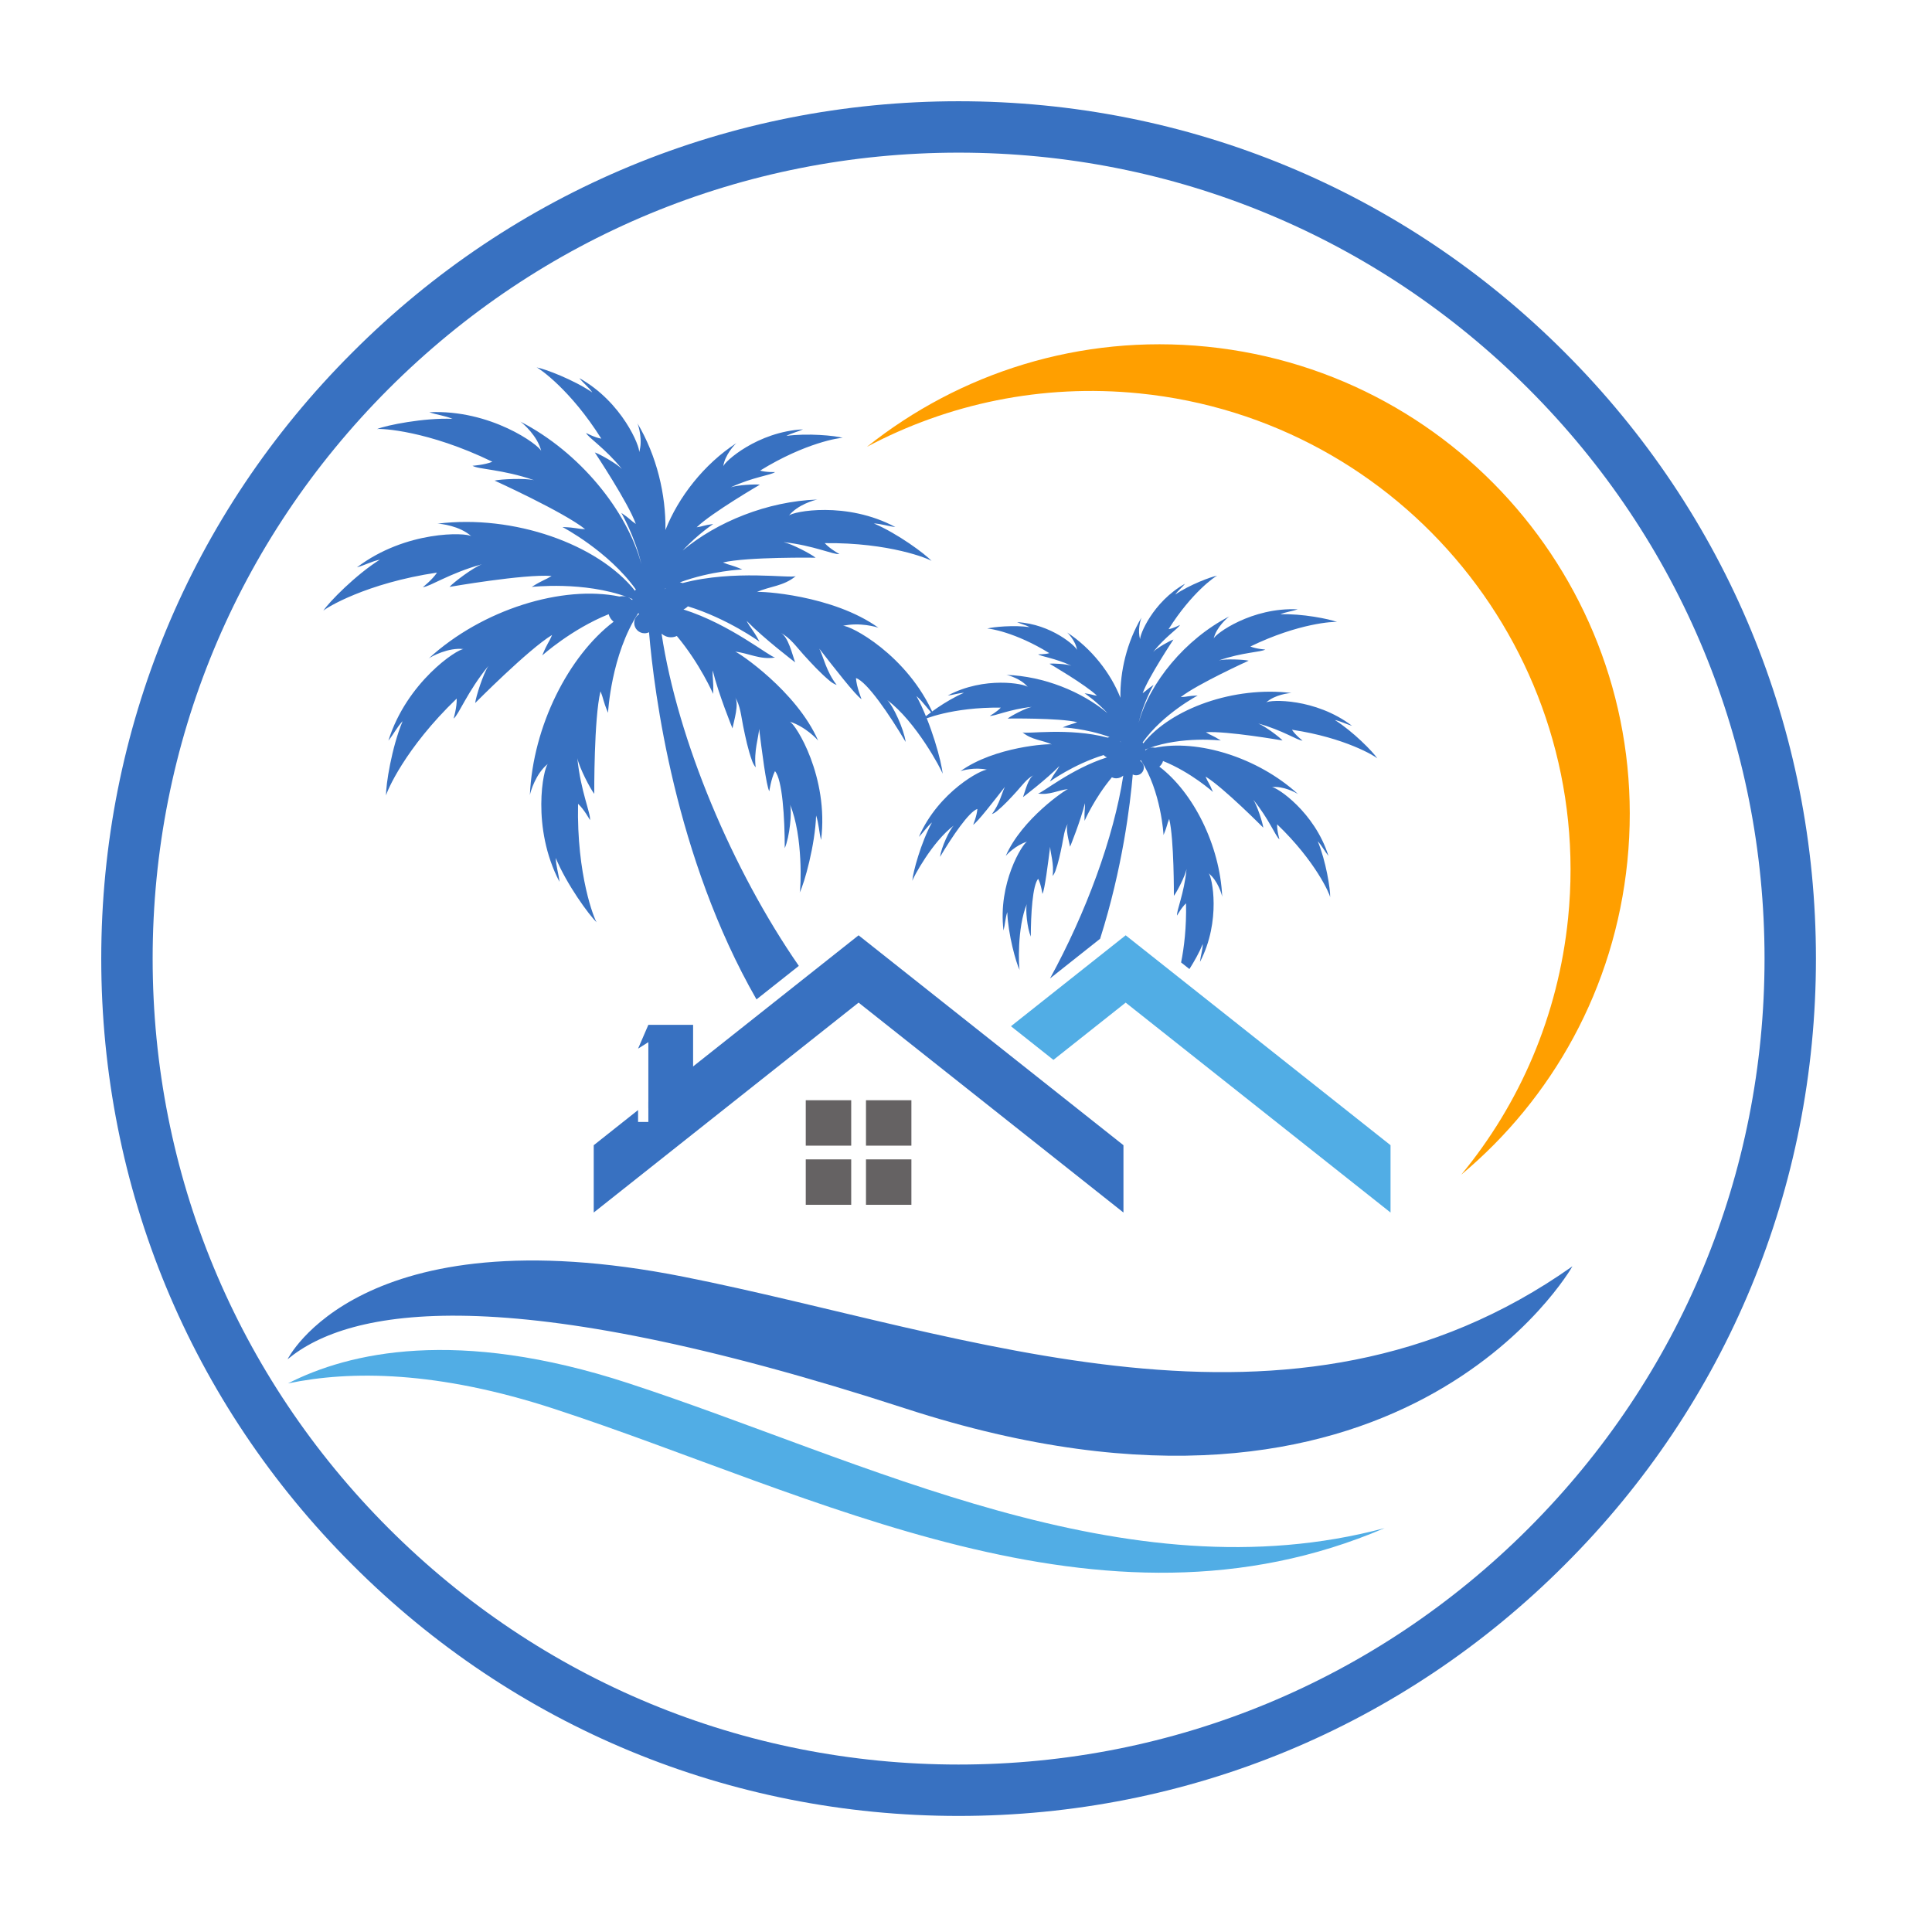 <svg xmlns="http://www.w3.org/2000/svg" xmlns:xlink="http://www.w3.org/1999/xlink" width="500" zoomAndPan="magnify" viewBox="0 0 375 375" height="500" preserveAspectRatio="xMidYMid meet" version="1.0"><defs><clipPath id="2c10e736cd"><path d="M 19.652 19.652 L 352.473 19.652 L 352.473 352.473 L 19.652 352.473 Z M 19.652 19.652 " clip-rule="nonzero"/></clipPath><clipPath id="1a8a824c88"><path d="M 186.062 352.473 C 141.633 352.473 99.797 335.18 68.402 303.719 C 36.945 272.328 19.652 230.492 19.652 186.062 C 19.652 141.633 36.945 99.797 68.402 68.402 C 99.797 36.945 141.633 19.652 186.062 19.652 C 230.492 19.652 272.328 36.945 303.719 68.402 C 335.18 99.863 352.473 141.633 352.473 186.062 C 352.473 230.492 335.18 272.328 303.719 303.719 C 272.328 335.18 230.492 352.473 186.062 352.473 Z M 186.062 29.629 C 144.293 29.629 104.984 45.922 75.453 75.453 C 45.922 104.984 29.629 144.293 29.629 186.062 C 29.629 227.832 45.922 267.141 75.453 296.672 C 104.984 326.199 144.293 342.496 186.062 342.496 C 227.832 342.496 267.141 326.199 296.672 296.672 C 326.199 267.141 342.496 227.832 342.496 186.062 C 342.496 144.293 326.199 104.984 296.672 75.453 C 267.141 45.922 227.832 29.629 186.062 29.629 Z M 186.062 29.629 " clip-rule="nonzero"/></clipPath><clipPath id="79ac4004ea"><path d="M 168 66.824 L 316.344 66.824 L 316.344 228.656 L 168 228.656 Z M 168 66.824 " clip-rule="nonzero"/></clipPath><clipPath id="6c3f87d5b5"><path d="M 55.391 244 L 306 244 L 306 283 L 55.391 283 Z M 55.391 244 " clip-rule="nonzero"/></clipPath><clipPath id="45860a64fc"><path d="M 55.816 262 L 268.805 262 L 268.805 305.27 L 55.816 305.27 Z M 55.816 262 " clip-rule="nonzero"/></clipPath></defs><g clip-path="url(#2c10e736cd)"><g clip-path="url(#1a8a824c88)"><path fill="#3871c1" d="M 19.652 19.652 L 352.473 19.652 L 352.473 352.473 L 19.652 352.473 Z M 19.652 19.652 " fill-opacity="1" fill-rule="nonzero"/></g></g><g clip-path="url(#79ac4004ea)"><path fill="#ff9f00" d="M 234.27 67.289 C 209.594 64.805 186.238 72.402 168.27 86.727 C 183.945 78.391 202.176 74.445 221.168 76.359 C 272.266 81.508 309.516 127.105 304.367 178.207 C 302.449 197.215 294.934 214.309 283.621 228.012 C 301.266 213.266 313.387 191.879 315.871 167.188 C 320.922 117.066 284.387 72.344 234.27 67.289 " fill-opacity="1" fill-rule="nonzero"/></g><g clip-path="url(#6c3f87d5b5)"><path fill="#3871c1" d="M 132.652 247.812 C 69.836 235.352 55.816 263.836 55.816 263.836 C 67.715 253.965 97.781 248.043 175.812 273.41 C 272.012 304.676 305.211 245.785 305.211 245.785 C 250.637 284.375 187.977 258.789 132.652 247.812 " fill-opacity="1" fill-rule="nonzero"/></g><g clip-path="url(#45860a64fc)"><path fill="#51ade5" d="M 121.898 268.457 C 88.691 257.609 67.691 262.492 55.895 268.52 C 68.125 265.961 85.016 266.09 107.516 273.441 C 157.961 289.922 213.719 320.188 268.754 296.605 C 218.434 310.047 167.949 283.504 121.898 268.457 " fill-opacity="1" fill-rule="nonzero"/></g><path fill="#656263" d="M 168.086 233.852 L 176.902 233.852 L 176.902 225.035 L 168.086 225.035 Z M 156.398 233.852 L 165.219 233.852 L 165.219 225.035 L 156.398 225.035 Z M 168.086 213.555 L 168.086 222.371 L 176.902 222.371 L 176.902 213.555 Z M 156.398 222.371 L 165.219 222.371 L 165.219 213.555 L 156.398 213.555 L 156.398 222.371 " fill-opacity="1" fill-rule="nonzero"/><path fill="#51ade5" d="M 218.492 181.543 L 196.227 199.191 L 204.469 205.723 L 218.492 194.609 L 269.902 235.352 L 269.902 222.285 L 218.492 181.543 " fill-opacity="1" fill-rule="nonzero"/><path fill="#3871c1" d="M 237.23 174.07 C 237.234 174.094 237.234 174.121 237.234 174.145 C 237.242 174.156 237.242 174.125 237.23 174.07 Z M 251.949 154.133 C 251.973 154.156 251.996 154.172 252.023 154.195 C 252.035 154.195 252.004 154.172 251.949 154.133 Z M 222.352 145.613 C 222.336 145.621 222.32 145.625 222.297 145.629 C 222.297 145.582 222.289 145.539 222.285 145.492 C 222.504 145.402 222.723 145.32 222.941 145.238 C 222.723 145.328 222.527 145.457 222.352 145.613 Z M 217.648 144.047 C 217.57 144.012 217.496 143.98 217.414 143.953 C 217.406 143.941 217.395 143.926 217.387 143.91 C 217.473 143.953 217.562 143.996 217.652 144.043 C 217.648 144.043 217.648 144.047 217.648 144.047 Z M 257.848 166.129 C 255.168 157.59 247.797 152.742 246.875 152.785 C 249.094 152.52 251.5 153.836 251.949 154.133 C 244.121 146.98 232.469 143.441 224.191 145.137 C 224.043 145.102 223.891 145.082 223.734 145.082 C 223.457 145.082 223.195 145.137 222.957 145.234 C 229.387 142.852 236.969 143.734 236.961 143.73 C 235.18 142.613 235.191 142.84 234.062 142.129 C 238.102 141.836 248.941 143.727 248.941 143.727 C 248.34 143.055 245.539 140.934 244.223 140.434 C 248.938 141.723 251.867 143.738 252.82 143.758 C 252.82 143.758 251.414 142.656 250.766 141.645 C 261.105 143.176 266.961 146.809 267.336 147.203 C 266.516 145.945 262.594 141.945 259.09 139.754 C 260.246 139.988 261.297 140.562 262.43 140.879 C 255.297 135.465 246.48 135.777 245.758 136.348 C 247.434 134.828 250.203 134.516 250.688 134.512 C 239.578 133.133 227.309 137.504 221.914 144.285 C 221.875 144.227 221.832 144.16 221.789 144.098 C 225.758 138.523 232.484 134.996 232.477 134.996 C 230.375 135.078 230.512 135.262 229.18 135.309 C 232.352 132.789 242.367 128.238 242.367 128.238 C 241.492 128.02 237.98 127.848 236.609 128.176 C 241.23 126.582 244.789 126.594 245.586 126.074 C 245.586 126.074 243.805 125.953 242.695 125.484 C 252.098 120.922 258.984 120.613 259.516 120.73 C 258.129 120.156 252.633 119.062 248.508 119.234 C 249.594 118.773 250.781 118.652 251.895 118.273 C 242.953 117.828 235.852 123.062 235.574 123.941 C 236.105 121.734 238.227 119.906 238.613 119.637 C 230.023 124.062 223.137 132.512 221.008 140.305 C 221.98 136.223 223.906 132.934 223.902 132.938 C 222.504 133.887 222.672 133.949 221.789 134.551 C 222.879 131.488 227.762 124.137 227.762 124.137 C 227.074 124.355 224.609 125.734 223.82 126.539 C 226.289 123.488 228.719 121.984 229.035 121.293 C 229.035 121.293 227.777 121.969 226.82 122.121 C 231.289 115.016 235.844 111.879 236.254 111.738 C 235.066 111.934 230.859 113.523 228.121 115.391 C 228.668 114.617 229.426 114.031 230.023 113.301 C 223.742 116.793 221.129 123.371 221.312 124.09 C 220.746 122.391 221.387 120.281 221.547 119.887 C 218.746 124.594 217.379 130.305 217.473 135.441 C 215.59 130.637 211.816 125.797 207.078 122.73 C 207.043 122.641 208.797 124.305 209.047 126.168 C 208.91 125.496 204.055 121.105 197.422 120.762 C 198.215 121.129 199.086 121.305 199.852 121.727 C 196.816 121.293 192.68 121.688 191.613 122.008 C 192.016 121.957 197.074 122.703 203.672 126.773 C 202.82 127.039 201.5 126.996 201.5 126.996 C 202.047 127.438 204.672 127.695 207.965 129.219 C 206.977 128.871 204.375 128.734 203.711 128.828 C 203.711 128.828 210.766 132.941 212.918 135.035 C 211.938 134.898 212.055 134.781 210.508 134.559 C 210.504 134.559 212.754 136.051 214.973 138.426 C 209.969 134.238 202.598 131.246 195.34 130.996 C 195.762 131.07 198.195 131.742 199.48 133.336 C 198.918 132.727 191.098 131.191 183.961 135 C 185.02 134.887 186.039 134.523 187.098 134.477 C 183.664 135.93 179.594 138.941 178.684 139.941 C 179.07 139.641 184.816 137.242 194.254 137.348 C 193.535 138.156 192.121 138.945 192.121 138.945 C 192.973 139.062 195.875 137.68 200.266 137.203 C 199.023 137.461 196.223 138.957 195.586 139.469 C 195.586 139.469 205.523 139.328 209.09 140.168 C 207.98 140.637 208.023 140.438 206.27 141.184 C 206.266 141.184 210.785 141.375 215.375 143.062 C 215.234 143.086 215.105 143.121 214.977 143.168 C 207.445 141.176 199.172 142.535 198.473 142.148 C 200.258 143.645 202.297 143.625 204.156 144.488 C 203.773 144.309 193.07 144.891 186.422 149.688 C 186.688 149.57 189.168 148.848 191.617 149.402 C 190.637 149.254 182.195 153.602 178.352 162.438 C 179.25 161.551 179.934 160.457 180.895 159.633 C 178.758 163.527 177.184 169.352 177.078 170.965 C 177.215 170.395 180.949 163.355 185.145 160.223 C 184.32 160.992 182.691 164.488 182.465 166.32 C 184.836 162.324 188.094 157.543 189.707 157.016 C 189.629 158.309 188.891 160.082 188.891 160.082 C 189.73 159.594 193.016 155.332 195.051 152.727 C 194.465 153.852 194.027 156.082 192.52 158.016 C 192.848 157.895 193.191 157.695 193.473 157.465 C 194.879 156.305 196.141 154.93 197.367 153.582 C 198.367 152.477 199.309 151.117 200.668 150.43 C 199.555 150.996 198.98 153.625 198.566 154.719 C 198.559 154.734 203.117 151.262 205.645 148.672 C 204.957 149.93 204.852 149.715 203.766 151.707 C 203.762 151.711 208.41 148.336 214.203 146.559 C 214.387 146.75 214.605 146.902 214.852 147.012 C 207.984 149.18 202.211 153.996 201.473 154.016 C 203.68 154.383 205.355 153.367 207.309 153.164 C 206.906 153.207 198.355 158.926 195.219 166.129 C 195.391 165.898 197.078 164.09 199.363 163.355 C 198.48 163.711 193.641 171.434 194.785 180.609 C 195.094 179.434 195.125 178.199 195.512 177.043 C 195.66 181.309 197.203 186.887 197.906 188.27 C 197.742 187.73 197.379 180.094 199.312 175.457 C 199.008 176.492 199.379 180.172 200.082 181.801 C 200.082 177.344 200.434 171.801 201.508 170.574 C 202.078 171.68 202.336 173.508 202.336 173.508 C 202.793 172.688 203.43 167.5 203.832 164.355 C 203.867 165.562 204.625 167.641 204.316 170.023 C 204.531 169.77 204.715 169.434 204.836 169.109 C 205.43 167.461 205.801 165.707 206.148 163.992 C 206.438 162.594 206.551 161.016 207.336 159.781 C 206.691 160.793 207.504 163.242 207.699 164.348 C 207.703 164.367 209.766 159.266 210.586 155.895 C 210.633 157.273 210.438 157.145 210.516 159.316 C 210.516 159.324 212.41 154.953 215.812 150.883 C 216.07 151 216.359 151.07 216.668 151.07 C 217.188 151.07 217.66 150.863 218.027 150.547 C 216.172 162.609 210.777 177.188 203.809 189.918 L 213.531 182.215 C 217.883 168.504 219.379 156.102 219.867 150.332 C 220.062 150.43 220.281 150.484 220.512 150.484 C 221.348 150.484 222.02 149.809 222.02 148.977 C 222.02 148.426 221.727 147.949 221.293 147.688 C 221.34 147.648 221.387 147.598 221.434 147.555 C 225.402 153.598 225.844 162.082 225.844 162.078 C 226.648 160.133 226.43 160.18 226.941 158.949 C 227.902 162.883 227.848 173.883 227.848 173.883 C 228.41 173.184 230.035 170.066 230.309 168.684 C 229.824 173.551 228.328 176.773 228.465 177.715 C 228.465 177.715 229.32 176.145 230.207 175.336 C 230.305 180.047 229.832 183.922 229.25 186.809 L 230.867 188.09 C 231.844 186.551 232.805 184.828 233.461 183.227 C 233.426 184.406 233.031 185.535 232.914 186.707 C 237.059 178.77 235.277 170.133 234.594 169.512 C 236.379 170.914 237.148 173.602 237.23 174.07 C 236.785 164.008 231.59 153.797 225.027 148.801 C 225.371 148.527 225.625 148.148 225.746 147.711 C 231.18 149.898 235.43 153.719 235.43 153.715 C 234.625 151.77 234.504 151.961 233.996 150.73 C 237.457 152.832 245.199 160.648 245.199 160.648 C 245.102 159.75 244.043 156.398 243.262 155.23 C 246.355 159.012 247.582 162.355 248.344 162.918 C 248.344 162.918 247.836 161.203 247.895 160.004 C 255.434 167.242 258.109 173.59 258.184 174.129 C 258.246 172.633 257.363 167.098 255.773 163.289 C 256.582 164.145 257.102 165.223 257.848 166.129 Z M 250.688 134.512 C 250.715 134.512 250.742 134.516 250.77 134.52 C 250.777 134.512 250.746 134.512 250.688 134.512 Z M 195.27 130.996 C 195.297 130.996 195.316 130.996 195.34 130.996 C 195.293 130.988 195.262 130.988 195.27 130.996 Z M 238.613 119.637 C 238.633 119.625 238.656 119.613 238.676 119.602 C 238.684 119.586 238.656 119.605 238.613 119.637 Z M 221.547 119.887 C 221.559 119.859 221.574 119.84 221.586 119.816 C 221.586 119.805 221.574 119.832 221.547 119.887 " fill-opacity="1" fill-rule="nonzero"/><path fill="#3871c1" d="M 129.207 114.234 C 129.117 114.266 129.031 114.301 128.941 114.34 L 128.938 114.332 C 129.035 114.281 129.133 114.234 129.234 114.188 C 129.223 114.199 129.215 114.215 129.207 114.234 Z M 122.734 116.445 C 122.699 116.434 122.672 116.426 122.645 116.414 C 122.41 116.215 122.152 116.047 121.871 115.93 C 122.164 116.039 122.461 116.152 122.75 116.273 C 122.746 116.328 122.734 116.387 122.734 116.445 Z M 158.406 158.293 C 158.93 159.828 158.965 161.473 159.375 163.039 C 160.902 150.816 154.453 140.539 153.281 140.062 C 156.336 141.047 158.59 143.461 158.805 143.762 C 154.625 134.16 143.23 126.547 142.695 126.488 C 145.297 126.758 147.531 128.109 150.465 127.621 C 149.488 127.598 141.801 121.18 132.656 118.297 C 132.977 118.148 133.27 117.945 133.516 117.688 C 141.223 120.059 147.418 124.551 147.414 124.543 C 145.973 121.891 145.828 122.188 144.914 120.504 C 148.277 123.953 154.352 128.582 154.34 128.559 C 153.789 127.102 153.027 123.598 151.543 122.844 C 153.352 123.766 154.605 125.57 155.938 127.039 C 157.57 128.836 159.25 130.668 161.125 132.215 C 161.496 132.52 161.957 132.793 162.398 132.945 C 160.379 130.367 159.805 127.398 159.023 125.902 C 161.727 129.371 166.109 135.051 167.227 135.703 C 167.227 135.703 166.246 133.336 166.145 131.613 C 168.293 132.316 172.633 138.688 175.785 144.012 C 175.48 141.57 173.316 136.914 172.219 135.891 C 177.809 140.062 182.773 149.434 182.961 150.195 C 182.82 148.051 180.723 140.293 177.875 135.098 C 179.16 136.203 180.07 137.656 181.266 138.844 C 176.145 127.066 164.898 121.277 163.594 121.477 C 166.855 120.734 170.164 121.703 170.516 121.855 C 161.664 115.469 147.402 114.695 146.895 114.926 C 149.367 113.785 152.09 113.812 154.469 111.812 C 153.535 112.332 142.512 110.516 132.484 113.176 C 132.316 113.113 132.141 113.062 131.957 113.035 C 138.062 110.781 144.082 110.531 144.078 110.531 C 141.746 109.535 141.809 109.805 140.332 109.176 C 145.074 108.059 158.309 108.25 158.309 108.25 C 157.469 107.562 153.738 105.574 152.082 105.227 C 157.926 105.863 161.793 107.707 162.922 107.543 C 162.922 107.543 161.047 106.504 160.078 105.422 C 172.652 105.285 180.305 108.477 180.82 108.883 C 179.609 107.543 174.191 103.535 169.613 101.602 C 171.027 101.66 172.387 102.141 173.789 102.297 C 164.289 97.223 153.875 99.27 153.121 100.082 C 154.832 97.957 158.07 97.059 158.637 96.961 C 148.969 97.301 139.148 101.281 132.488 106.863 C 135.445 103.695 138.441 101.707 138.438 101.707 C 136.375 101.996 136.531 102.16 135.227 102.344 C 138.094 99.551 147.488 94.078 147.488 94.078 C 146.605 93.949 143.137 94.133 141.828 94.59 C 146.207 92.562 149.707 92.223 150.438 91.629 C 150.438 91.629 148.672 91.691 147.539 91.34 C 156.328 85.918 163.062 84.926 163.602 84.992 C 162.184 84.562 156.668 84.035 152.633 84.613 C 153.652 84.059 154.809 83.82 155.867 83.336 C 147.027 83.789 140.566 89.637 140.379 90.531 C 140.684 88.312 142.578 86.309 142.941 86 C 136.66 90.082 131.66 96.496 129.16 102.875 C 129.277 96.035 127.461 88.43 123.73 82.164 C 123.949 82.691 124.801 85.5 124.051 87.77 C 124.289 86.812 120.809 78.051 112.445 73.391 C 113.238 74.371 114.254 75.148 114.977 76.18 C 111.328 73.695 105.727 71.574 104.148 71.312 C 104.699 71.508 110.762 75.68 116.711 85.141 C 115.441 84.938 113.758 84.035 113.758 84.035 C 114.184 84.961 117.418 86.961 120.707 91.023 C 119.652 89.949 116.371 88.117 115.453 87.82 C 115.453 87.82 121.961 97.617 123.414 101.695 C 122.234 100.898 122.465 100.812 120.602 99.547 C 120.59 99.547 123.211 104.012 124.496 109.531 C 121.715 99.109 112.508 87.762 101.008 81.836 C 101.531 82.195 104.348 84.629 105.055 87.559 C 104.684 86.395 95.223 79.426 83.32 80.016 C 84.797 80.523 86.383 80.68 87.824 81.297 C 82.332 81.066 75.012 82.523 73.168 83.285 C 73.879 83.129 83.047 83.543 95.566 89.625 C 94.09 90.246 91.715 90.406 91.715 90.406 C 92.777 91.102 97.516 91.086 103.672 93.203 C 101.852 92.773 97.172 92.996 96.004 93.285 C 96.004 93.285 109.348 99.352 113.57 102.707 C 111.793 102.641 111.977 102.402 109.176 102.297 C 109.168 102.293 118.125 106.988 123.414 114.414 C 123.352 114.492 123.301 114.578 123.246 114.664 C 116.066 105.629 99.715 99.805 84.918 101.645 C 85.559 101.648 89.254 102.062 91.492 104.09 C 90.527 103.332 78.785 102.914 69.285 110.121 C 70.793 109.707 72.191 108.941 73.73 108.629 C 69.07 111.547 63.84 116.875 62.754 118.547 C 63.246 118.02 71.051 113.188 84.82 111.141 C 83.957 112.492 82.082 113.961 82.082 113.961 C 83.348 113.934 87.254 111.25 93.527 109.531 C 91.777 110.199 88.051 113.023 87.246 113.918 C 87.246 113.918 101.684 111.398 107.062 111.793 C 105.562 112.734 105.578 112.434 103.203 113.922 C 103.199 113.93 113.297 112.75 121.863 115.926 C 121.547 115.797 121.191 115.723 120.824 115.723 C 120.621 115.723 120.426 115.746 120.238 115.785 C 109.199 113.52 93.652 118.25 83.227 127.793 C 83.762 127.422 87.008 125.629 90 125.984 C 88.773 125.926 78.961 132.383 75.387 143.758 C 76.379 142.547 77.074 141.113 78.148 139.973 C 76.031 145.047 74.859 152.414 74.938 154.414 C 75.035 153.691 78.602 145.238 88.645 135.594 C 88.719 137.195 88.047 139.477 88.047 139.477 C 89.062 138.723 90.688 134.273 94.812 129.238 C 93.773 130.797 92.363 135.262 92.23 136.457 C 92.23 136.457 102.543 126.043 107.156 123.246 C 106.477 124.887 106.316 124.629 105.246 127.223 C 105.242 127.227 110.898 122.129 118.141 119.215 C 118.301 119.805 118.637 120.312 119.102 120.676 C 110.359 127.332 103.441 140.93 102.848 154.328 C 102.961 153.695 103.988 150.125 106.355 148.258 C 105.453 149.082 103.074 160.594 108.594 171.16 C 108.438 169.602 107.918 168.098 107.867 166.527 C 109.961 171.613 114.344 177.656 115.809 179.012 C 115.367 178.43 111.914 169.93 112.199 156.016 C 113.383 157.094 114.516 159.184 114.516 159.184 C 114.707 157.934 112.707 153.633 112.062 147.156 C 112.426 148.992 114.594 153.145 115.344 154.082 C 115.344 154.082 115.27 139.43 116.555 134.191 C 117.234 135.832 116.938 135.762 118.016 138.355 C 118.016 138.363 118.598 127.066 123.887 119.012 C 123.953 119.07 124.004 119.141 124.074 119.191 C 123.496 119.543 123.102 120.18 123.102 120.91 C 123.102 122.02 124 122.918 125.109 122.918 C 125.422 122.918 125.711 122.844 125.977 122.715 C 126.961 134.379 131.02 166.406 146.836 193.984 L 155.051 187.477 C 142.152 168.828 131.551 143.723 128.41 122.996 C 128.902 123.426 129.535 123.695 130.238 123.695 C 130.641 123.695 131.023 123.605 131.371 123.445 C 135.906 128.867 138.422 134.691 138.422 134.684 C 138.527 131.785 138.266 131.957 138.332 130.125 C 139.426 134.617 142.176 141.406 142.18 141.383 C 142.438 139.91 143.52 136.648 142.664 135.293 C 143.707 136.941 143.859 139.047 144.242 140.914 C 144.707 143.195 145.195 145.527 145.992 147.719 C 146.148 148.152 146.395 148.602 146.68 148.945 C 146.281 145.832 147.258 143.094 147.344 141.48 C 147.875 145.668 148.719 152.496 149.32 153.582 C 149.32 153.582 149.668 151.145 150.422 149.68 C 151.855 151.305 152.32 158.688 152.32 164.629 C 153.266 162.461 153.754 157.562 153.348 156.176 C 155.922 162.355 155.438 172.52 155.223 173.238 C 156.152 171.398 158.215 163.973 158.406 158.293 Z M 158.637 96.961 C 158.668 96.961 158.695 96.957 158.73 96.957 C 158.742 96.949 158.703 96.953 158.637 96.961 Z M 123.684 82.074 C 123.699 82.102 123.715 82.137 123.73 82.164 C 123.703 82.094 123.684 82.059 123.684 82.074 Z M 83.148 127.863 C 83.172 127.84 83.199 127.812 83.227 127.793 C 83.164 127.836 83.133 127.863 83.148 127.863 Z M 102.84 154.434 C 102.844 154.398 102.848 154.363 102.848 154.328 C 102.836 154.406 102.832 154.445 102.84 154.434 Z M 101.008 81.836 C 100.945 81.793 100.91 81.77 100.918 81.785 C 100.945 81.801 100.98 81.816 101.008 81.836 Z M 84.918 101.645 C 84.844 101.645 84.805 101.645 84.816 101.652 C 84.852 101.648 84.887 101.648 84.918 101.645 " fill-opacity="1" fill-rule="nonzero"/><path fill="#3871c1" d="M 125.844 198.922 L 123.848 203.543 L 125.844 202.281 L 125.844 215.074 L 134.531 215.074 L 134.531 198.922 L 125.844 198.922 " fill-opacity="1" fill-rule="nonzero"/><path fill="#3871c1" d="M 166.648 181.543 L 125.844 213.879 L 125.844 217.77 L 123.848 217.77 L 123.848 215.461 L 115.242 222.285 L 115.242 235.352 L 166.648 194.609 L 218.062 235.352 L 218.062 222.285 L 166.648 181.543 " fill-opacity="1" fill-rule="nonzero"/></svg>